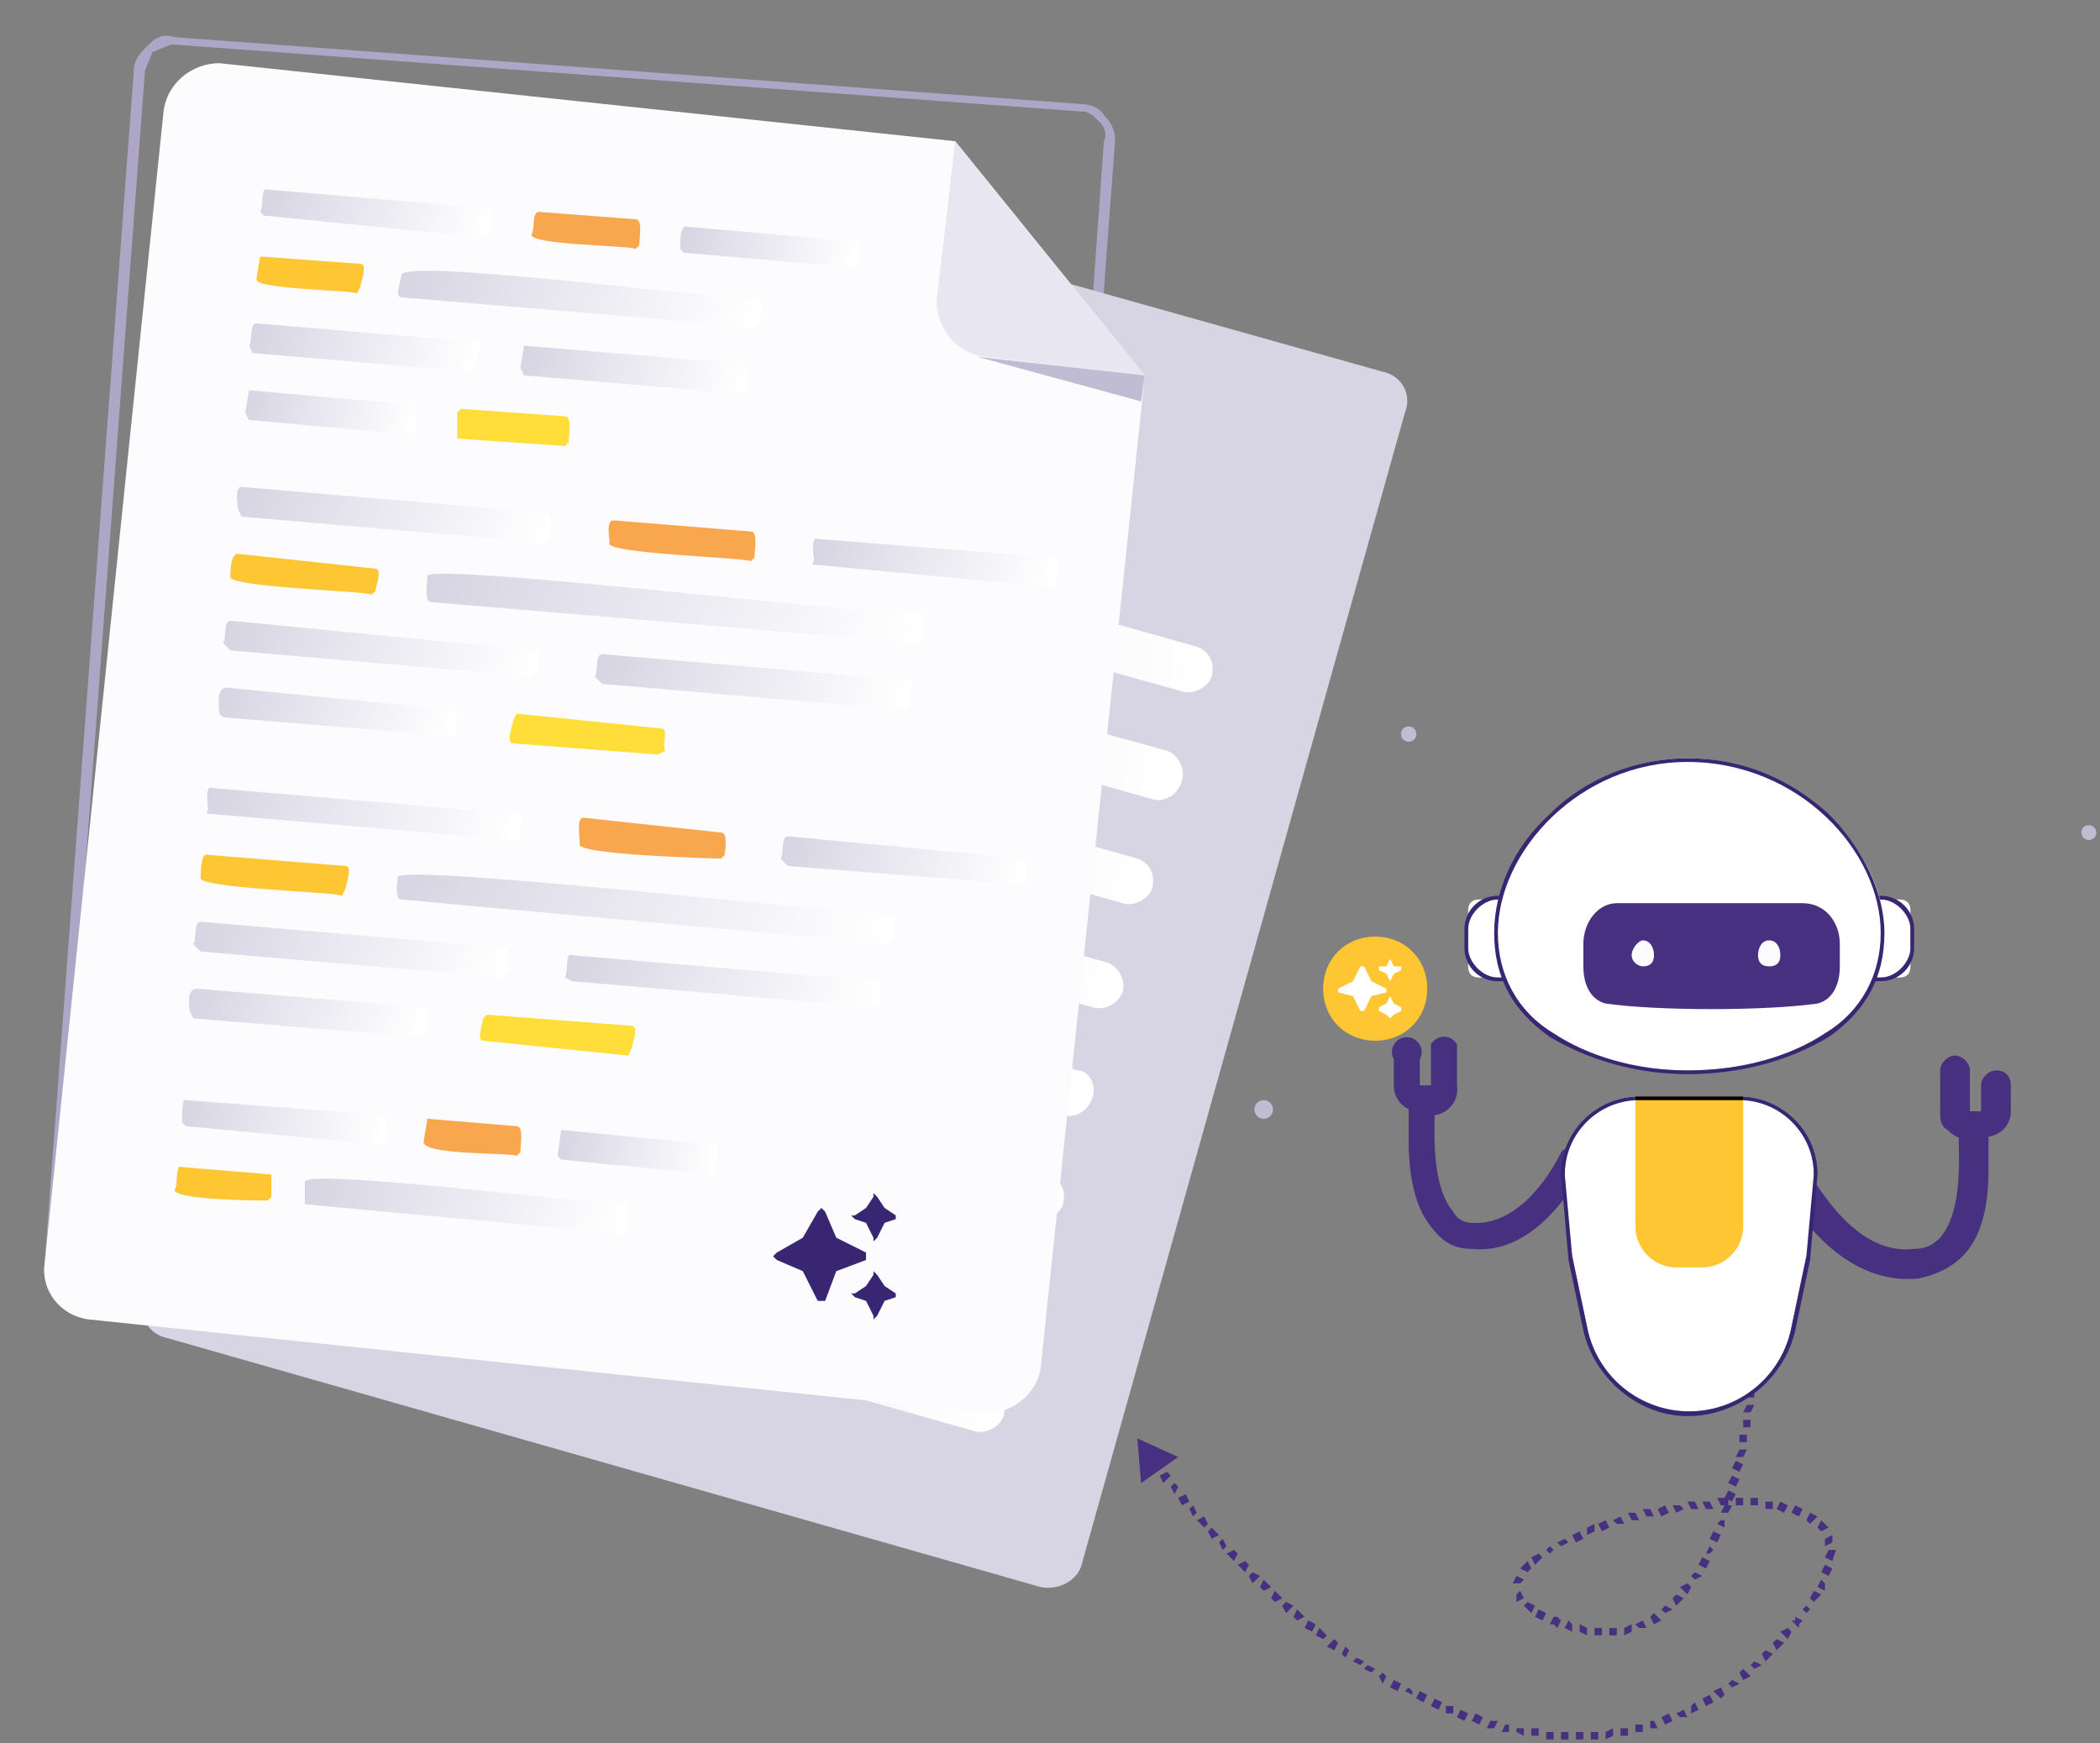 <svg width="565" height="469" xmlns="http://www.w3.org/2000/svg" fill="none" viewBox="0 0 565 469">
  <rect x="0" y="0" width="565" height="469" fill="#808080" stroke="none"/>
  <path fill="#473080" d="M418 436v1-1Zm65 0 1 1-1-1Zm-177-49 1 12 10-7-11-5Zm1 3 1 2 2-1-1-2-2 1Zm3 4 1 1 1-1-1-1-1 1Zm2 3 1 2 2-2-1-1-2 1Zm3 3 1 2 1-2-1-1-1 1Zm2 3 1 2 2-1-1-2-2 1Zm3 3 1 2 1-1-1-2-1 1Zm2 3 2 2 1-1-1-2-2 1Zm3 3 1 2 2-1-2-2-1 1Zm3 3 1 2 1-1-1-2-1 1Zm2 3 2 2 1-2-1-1-2 1Zm3 3 2 2 1-2-1-1-2 1Zm3 3 1 2 2-2-2-1-1 1Zm3 3 1 1 2-1-2-2-1 2Zm3 3 1 1 2-1-2-2-1 2Zm3 2 1 2 2-2-2-1-1 1Zm3 3 1 1 2-1-2-2-1 2Zm3 3 2 1 1-2-2-1-1 2Zm3 2 2 1 1-1-2-2-1 2Zm3 3 2 1 1-2-1-1-2 2Zm4 2 1 1 1-2-1-1-1 2Zm3 2 2 1 1-1-2-1-1 1Zm3 2 2 1 1-1-2-1-1 1Zm4 2 1 2 1-2-1-1-1 1Zm3 3 2 1 1-2-2-1-1 2Zm4 1 2 1v-1l-1-1-1 1Zm3 2 2 1 1-2-2-1-1 2Zm4 2 2 1 1-2-2-1-1 2Zm4 2h2v-2h-2v2Zm3 1 2 1 1-2-2-1-1 2Zm4 1 2 1 1-2-2-1-1 2Zm4 2h2l1-2h-2l-1 2Zm4 1h2v-2h-1l-1 2Zm4 0 2 1v-2h-2v1Zm4 1h2v-2h-2v2Zm4 1h2v-2h-2v2Zm4 0h2v-2h-2v2Zm4 0h2v-2h-2v2Zm4 0h2v-2h-2v2Zm4 0 2-1v-2l-2 1v2Zm4-1h2v-2h-2v2Zm4-1h2v-2h-2v2Zm4-1h2l-1-2h-1v2Zm4-1 2-1-1-2-2 1 1 2Zm4-2h2l-1-2-2 1 1 1Zm3-1 2-1-1-2-1 1v2Zm4-2 2-1-1-2-2 1 1 2Zm4-2 1-1-1-2-2 1 2 2Zm3-3 2-1-2-1-1 1 1 1Zm3-2 2-1-2-2-1 1 1 2Zm3-3 2-1-2-1-1 1 1 1Zm3-2 2-2-2-1-1 1 1 2Zm3-3 2-2-2-1-1 1 1 2Zm3-3 1-2-1-1-2 1 2 2Zm3-3v-1l-1-1h-1l2 2Zm0-1 1-1-2-1v1l1 1Zm2-3 1-1-1-1-1 1 1 1Zm2-3 2-2-2-1-1 2 1 1Zm3-3v-2l-1-1-1 2 2 1Zm1-4 1-2-2-1-1 2 2 1Zm1-4 1-3h-2l-1 2 2 1Zm0-5v-2l-2 1v2l2-1Zm-1-4-2-2-1 2 1 1 2-1Zm-3-3-2-1-1 2 1 1 2-2Zm-4-2-2-1-1 2 2 1 1-2Zm-4-1-2-1-1 2 2 1 1-2Zm-4-1h-2v2h2v-2Zm-4-1h-2v2h2v-2Zm-4 0h-2v2h2v-2Zm-4 0h-3l1 2h2v-2Zm-5 1h-2l1 2h2l-1-2Zm-4 0h-2l1 2h2l-1-2Zm-4 1h-2l1 2 2-1-1-1Zm-4 0-2 1 1 2 2-1-1-2Zm-4 1h-2l1 2h2l-1-2Zm-4 1h-2l1 2h2l-1-2Zm-4 1-2 1 1 1h2l-1-2Zm-4 1-2 1 1 2 2-1-1-2Zm-3 1-2 1v2l2-1v-2Zm-4 2-2 1 1 2 2-1-1-2Zm-4 2-2 1 1 1 2-1-1-1Zm-4 2-1 1 1 1 1-1-1-1Zm-3 2-2 1 1 2 2-2-1-1Zm-3 2-2 2 2 1 1-1-1-2Zm-3 4-1 2h2l1-1-2-1Zm0 5v2l2-1-1-2-1 1Zm2 3 2 2 1-2-2-1-1 1Zm3 3 2 1 1-2-2-1-1 2Zm4 2h1l1-2h-1l-1 2Zm1 0 1 1 1-2-1-1-1 2Zm3 1 2 1v-2l-1-1-1 2Zm4 1 2 1v-2l-2-1v2Zm4 1h2v-2h-2v2Zm4 0h2v-2h-2v2Zm4 0 2-1v-2l-2 1v2Zm4-2h2l-1-2-2 1 1 1Zm4-1 2-1-2-2-1 1 1 2Zm3-3 2-1-2-1-1 1 1 1Zm3-2 2-2-2-1-1 1 1 2Zm3-3 1-2-1-1-2 1 2 2Zm2-4 2-1-2-1-1 1 1 1Zm3-3 1-2-2-1-1 2 2 1Zm1-4 1-1-1-1-1 2h1Zm2-3 1-2-2-1-1 2 2 1Zm2-4v-2h-1l-1 1 2 1Zm1-4 1-2h-2l-1 2h2Zm1-3 1-2-2-1-1 2 2 1Zm1-4 1-2-2-1-1 2 2 1Zm1-4 1-2-2-1-1 2 2 1Zm1-4 1-2h-2l-1 2h2Zm1-4v-2h-2v2h2Zm1-4v-2h-2v2h2Zm0-4 1-2h-2l-1 2h2Zm1-4v-2h-2v2h2Zm0-4v-2h-2v2h2Zm1-4v-2h-2v2h2Zm0-4v-2h-2v2h2Zm0-4v-1h-2v1h2Z"/>
  <path fill="#AEA6C6" d="M267 368h-1L22 350c-3 0-5-1-7-3s-3-5-3-7L36 19c0-3 2-5 4-7s4-3 7-2l244 18c2 0 5 1 6 3 2 2 3 4 3 7l-24 321a10 10 0 0 1-9 9ZM46 12l-5 2-2 5-24 321c0 2 0 4 2 5 1 2 3 3 5 3l244 18c2 0 4 0 5-2 2-1 3-3 3-5l23-321c1-2 0-4-1-5-2-2-3-3-5-3L47 12h-1Z"/>
  <path fill="#D7D4E3" d="M280 427 45 360c-5-1-8-6-6-10l87-311c1-4 6-7 11-5l235 66c5 1 8 6 6 11l-87 310c-1 4-6 7-11 6Z"/>
  <path fill="url(#a)" d="m295 141-114-32c-3-1-5-5-5-8 1-3 5-5 8-4l115 32c3 1 5 4 4 8-1 3-4 5-8 4Z"/>
  <path fill="url(#b)" d="m318 186-180-50c-3-1-5-5-5-8 1-4 5-6 8-5l181 51c3 1 5 4 4 8-1 3-5 5-8 4Z"/>
  <path fill="url(#c)" d="m310 215-180-51c-3-1-5-5-5-8 1-3 5-5 8-4l181 50c3 1 5 5 4 8-1 4-5 6-8 5Z"/>
  <path fill="url(#d)" d="m302 243-180-51c-3-1-5-4-5-8 1-3 5-5 8-4l181 51c3 1 5 4 4 8-1 3-5 5-8 4Z"/>
  <path fill="url(#e)" d="m294 271-180-50c-3-1-5-5-5-8 1-4 5-6 8-5l181 51c3 1 5 5 4 8s-5 5-8 4Z"/>
  <path fill="url(#f)" d="m286 300-180-51c-3-1-5-4-5-8 1-3 5-5 8-4l181 51c3 0 5 4 4 7-1 4-5 6-8 5Z"/>
  <path fill="url(#g)" d="M278 328 98 278c-3-1-5-5-5-8 1-4 5-6 8-5l181 51c3 1 5 4 4 8-1 3-5 5-8 4Z"/>
  <path fill="url(#h)" d="M270 357 90 306c-3-1-5-5-5-8 1-3 5-5 8-4l181 50c3 1 5 5 4 8-1 4-5 6-8 5Z"/>
  <path fill="url(#i)" d="M262 385 82 334c-3-1-5-4-5-8 1-3 5-5 8-4l181 51c3 1 5 4 4 8-1 3-5 5-8 4Z"/>
  <path fill="#FCFBFE" d="M257 38 59 17c-7 0-14 5-15 13L12 340c-1 7 4 14 12 15l240 25c8 1 15-5 16-12l28-267-51-63Z"/>
  <path fill="#E8E6F0" d="M252 81c0 7 5 14 13 15l43 5-51-63-5 43Z"/>
  <path fill="#C1BBD4" d="m263 96 44 12 1-7-45-5Z"/>
  <path fill="url(#j)" d="m131 64-60-6-1-1c1-1 0-7 2-6l59 5c2 0 1 5 1 6l-1 2Z"/>
  <path fill="url(#k)" d="m127 100-59-5-1-2c1-1 0-6 2-6l59 5c2 0 0 5 0 6l-1 2Z"/>
  <path fill="url(#l)" d="m200 106-59-5-1-2 1-6 60 5v7l-1 1Z"/>
  <path fill="url(#m)" d="m203 88-95-8c-2 0 0-5 0-6 0-5 95 8 96 6 2 1 0 6 1 7l-2 1Z"/>
  <path fill="url(#n)" d="m230 72-46-4-1-1c0-2 0-7 2-6l45 4c2 0 1 5 1 6l-1 1Z"/>
  <path fill="#F9A74E" d="M171 67c-1-1-29-1-28-4 1-1 0-6 2-6l26 2c2 0 1 5 1 7l-1 1Z"/>
  <path fill="#FEC632" d="M96 79c0-1-28-1-27-4l1-6 27 2c2 0 0 5 0 6l-1 2Z"/>
  <path fill="url(#o)" d="m111 117-44-4-1-2 1-6 45 4v6l-1 2Z"/>
  <path fill="#FFDE39" d="m152 120-29-2v-7l1-1 28 2c2 0 1 5 1 7l-1 1Z"/>
  <path fill="url(#p)" d="m146 146-81-7-1-2c0-1-1-6 1-6l82 7c2 0 1 5 1 7l-2 1Z"/>
  <path fill="url(#q)" d="m143 182-81-7-2-2c1-1 0-6 2-6l82 8c2 0 0 5 1 6l-2 1Z"/>
  <path fill="url(#r)" d="m243 191-81-7-2-2c1-1 0-6 2-6l82 7c2 0 0 5 1 7l-2 1Z"/>
  <path fill="url(#s)" d="m247 173-131-11c-2 0-1-5-1-7 0-4 132 12 133 10 2 0 0 5 1 7l-2 1Z"/>
  <path fill="url(#t)" d="m283 158-63-6c-1 0-2 0-1-1 0-1-1-7 1-6l63 5c3 0 1 5 1 7l-1 1Z"/>
  <path fill="#F9A74E" d="M202 151c-1-1-40-2-38-5 0-1-1-6 1-6l37 3c2 0 1 5 1 7l-1 1Z"/>
  <path fill="#FEC632" d="M100 160c-1-1-40-2-38-5 0-1 0-6 2-6l37 4c2 0 0 5 0 6l-1 1Z"/>
  <path fill="url(#u)" d="m121 198-61-5-1-1c0-2-1-7 2-7l61 6c2 0 0 5 1 6 0 1-1 2-2 1Z"/>
  <path fill="#FFDE39" d="m177 203-39-3c-2 0 0-5 0-6l1-2 39 4c2 0 0 5 1 6l-2 1Z"/>
  <path fill="url(#v)" d="m138 226-81-7c-1 0-2 0-1-1 0-1-1-7 1-6l82 7c2 0 1 5 1 6s-1 2-2 1Z"/>
  <path fill="url(#w)" d="m135 263-81-7-2-2c1-1 0-6 2-6l82 7c2 0 0 5 1 6l-2 2Z"/>
  <path fill="url(#x)" d="m235 271-81-7-2-1c1-2 0-7 2-6l82 7c2 0 0 5 1 6l-2 1Z"/>
  <path fill="url(#y)" d="m239 254-131-12c-2 0-1-5-1-6 0-4 131 11 133 10 2 0 0 5 1 6l-2 2Z"/>
  <path fill="url(#z)" d="m275 238-63-5-2-2c1-1 0-6 2-6l63 6c2 0 1 5 1 6l-1 1Z"/>
  <path fill="#F9A74E" d="M194 231c-1 0-40-1-38-4 0-2-1-7 1-7l37 4c2 0 1 5 1 6l-1 1Z"/>
  <path fill="#FEC632" d="M92 241c-1-1-40-2-38-5 0-1 0-7 2-6l37 3c2 0 0 5 0 6l-1 2Z"/>
  <path fill="url(#A)" d="m113 279-61-5-1-2c0-1-1-6 2-6l61 5c2 0 0 5 1 7l-2 1Z"/>
  <path fill="#FFDE39" d="m169 284-39-4c-2 0 0-5 0-6l1-1 39 3c2 0 0 5 0 6l-1 2Z"/>
  <path fill="url(#B)" d="m103 308-53-5-1-1c0-2 0-7 1-6l53 4c2 0 1 5 1 7l-1 1Z"/>
  <path fill="url(#C)" d="m168 332-86-8v-6c0-4 86 7 87 6v6l-1 2Z"/>
  <path fill="url(#D)" d="m192 316-41-4-1-1 1-7 41 4c2 0 0 5 1 6l-1 2Z"/>
  <path fill="#F9A74E" d="M139 311c-1-1-26 0-25-4l1-6 24 2c2 0 1 5 1 7l-1 1Z"/>
  <path fill="#FEC632" d="M72 323s-26 0-25-3c1-1 0-7 2-6l24 2v6l-1 1Z"/>
  <g clip-path="url(#E)">
    <path fill="#382673" d="m230 327 3-2 2-3v-1l1 1 2 3 3 2h1l-1 1-3 1-2 4-1 1v-1l-2-4-3-1-1-1h1Zm-5 6 8 4v2l-8 3-3 8h-2l-4-8-7-3-1-1 1-1 7-4 4-7 1-1 1 1 3 7Zm10 10v-1l1 1 2 3 3 2h1l-1 1-3 1-2 4-1 1v-1l-2-4-3-1-1-1h1l3-2 2-3Z"/>
  </g>
  <path fill="#473080" d="M379 307c0 7 1 17 6 23 3 4 6 6 11 6 19 2 30-22 31-23a4 4 0 0 0-7-3s-9 20-24 19c-2 0-4-1-5-3-6-7-5-22-5-27a4 4 0 1 0-7-1v9Z"/>
  <path fill="#473080" d="M375 285v7c0 4 3 7 7 7l2 1a7 7 0 0 0 8-8v-11a4 4 0 0 0-7 0v11h-3v-7a4 4 0 1 0-7 0ZM535 315c0 7-1 17-7 23-3 3-7 5-12 6-22 2-35-22-35-23-1-2 0-4 2-5s4 0 5 2c1 0 11 20 27 18 3 0 5-1 7-3 6-7 5-21 5-27-1-2 1-3 3-4 3 0 5 1 5 3v10Z"/>
  <path fill="#473080" d="M541 292v7c0 4-3 7-8 7h-2c-3 1-5 0-7-2-2-1-2-3-2-5v-11c0-2 2-4 4-4s4 2 4 4v11h3v-7c0-2 2-4 4-4 3 0 4 2 4 4Z"/>
  <path fill="#fff" d="M511 263h-8v-21h8c2 0 3 1 3 3v15c0 2-1 3-3 3Z"/>
  <path fill="#382673" d="M506 264h-3v-23h3c5 0 9 4 9 9v5c0 5-4 9-9 9Zm-2-1h2c4 0 8-4 8-8v-5c0-4-4-8-8-8h-2v21Z"/>
  <path fill="#fff" d="M398 263h8v-21h-8c-2 0-3 1-3 3v15c0 2 1 3 3 3Z"/>
  <path fill="#382673" d="M406 264h-3c-5 0-9-4-9-9v-5c0-5 4-9 9-9h3v23Zm-3-22c-4 0-8 4-8 8v5c0 4 4 8 8 8h2v-21h-2Z"/>
  <path fill="#fff" d="M402 251c0-23 24-47 52-47 29 0 53 24 53 47 0 24-24 37-53 37-28 0-52-13-52-37Z"/>
  <path fill="#382673" d="M454 289c-14 0-27-4-37-10-10-7-15-16-15-28 0-11 5-23 15-32 10-10 24-15 37-15 14 0 27 5 38 15 9 9 15 21 15 32 0 12-5 21-15 28-10 6-23 10-38 10Zm0-84c-29 0-51 24-51 46 0 11 5 21 15 27 9 6 22 10 36 10 15 0 28-4 37-10 10-6 15-16 15-27 0-22-22-46-52-46Z"/>
  <path fill="#fff" d="M468 295h-27c-11 0-20 9-20 21 0 7 0 15 2 22l4 19a28 28 0 0 0 55 0l4-19c2-7 2-15 2-22 0-12-9-21-20-21Z"/>
  <path fill="#382673" d="M454 381c-13 0-25-10-28-23l-4-19-2-23c0-12 10-21 21-21h27c11 0 21 9 21 21l-2 23-4 19c-3 13-15 23-29 23Zm-13-85c-11 0-20 9-20 20l2 22 4 19a28 28 0 0 0 55 0l4-19 2-22c0-11-9-20-20-20h-27Z"/>
  <path fill="#FEC632" d="M458 341h-7c-6 0-11-5-11-11v-35h29v35c0 6-5 11-11 11Z"/>
  <path fill="#000" d="M469 296h-29v-1h29v1Z"/>
  <path fill="#473080" d="M485 243h-50c-5 0-9 5-9 11v6c0 5 2 9 6 10 14 2 43 2 57 0 4-1 6-5 6-10v-6c0-6-4-11-10-11Z"/>
  <path fill="#FCFBFE" d="M445 257c0 2-1 3-3 3-1 0-3-1-3-3s2-4 3-4c2 0 3 2 3 4ZM476 260c2 0 3-1 3-3s-1-4-3-4-3 2-3 4 1 3 3 3Z"/>
  <path fill="#FEC632" d="M370 280c8 0 14-6 14-14s-6-14-14-14-14 6-14 14 6 14 14 14Z"/>
  <g clip-path="url(#F)">
    <path fill="#fff" d="M371 260h2l1-2 1 2h2v1l-2 1-1 2-1-2-2-1v-1Zm-2 4 4 2v1l-4 1-2 4h-1l-2-4-4-1v-1l4-2 2-4h1l2 4Zm5 4 1 2 2 1v1l-2 1-1 1v1-1l-1-1-2-1v-1l2-1 1-2Z"/>
  </g>
  <path fill="#C1BBD4" d="M340 301a2 2 0 1 0 0-5 2 2 0 0 0 0 5ZM562 226a2 2 0 1 0 0-4 2 2 0 0 0 0 4ZM381 198a2 2 0 1 0-4-1 2 2 0 0 0 4 1Z"/>
  <defs>
    <linearGradient id="a" x1="176.1" x2="302" y1="103.2" y2="110.6" gradientUnits="userSpaceOnUse">
      <stop stop-color="#D7D4E3"/>
      <stop offset="1" stop-color="#fff"/>
    </linearGradient>
    <linearGradient id="b" x1="133" x2="324" y1="132.6" y2="144.6" gradientUnits="userSpaceOnUse">
      <stop stop-color="#D7D4E3"/>
      <stop offset="1" stop-color="#fff"/>
    </linearGradient>
    <linearGradient id="c" x1="125" x2="316" y1="161" y2="173" gradientUnits="userSpaceOnUse">
      <stop stop-color="#D7D4E3"/>
      <stop offset="1" stop-color="#fff"/>
    </linearGradient>
    <linearGradient id="d" x1="117" x2="308" y1="189.4" y2="201.4" gradientUnits="userSpaceOnUse">
      <stop stop-color="#D7D4E3"/>
      <stop offset="1" stop-color="#fff"/>
    </linearGradient>
    <linearGradient id="e" x1="109" x2="300" y1="217.7" y2="229.8" gradientUnits="userSpaceOnUse">
      <stop stop-color="#D7D4E3"/>
      <stop offset="1" stop-color="#fff"/>
    </linearGradient>
    <linearGradient id="f" x1="101" x2="292" y1="246.1" y2="258.2" gradientUnits="userSpaceOnUse">
      <stop stop-color="#D7D4E3"/>
      <stop offset="1" stop-color="#fff"/>
    </linearGradient>
    <linearGradient id="g" x1="93" x2="284" y1="274.5" y2="286.6" gradientUnits="userSpaceOnUse">
      <stop stop-color="#D7D4E3"/>
      <stop offset="1" stop-color="#fff"/>
    </linearGradient>
    <linearGradient id="h" x1="85" x2="276" y1="302.9" y2="315" gradientUnits="userSpaceOnUse">
      <stop stop-color="#D7D4E3"/>
      <stop offset="1" stop-color="#fff"/>
    </linearGradient>
    <linearGradient id="i" x1="77" x2="268" y1="331.3" y2="343.4" gradientUnits="userSpaceOnUse">
      <stop stop-color="#D7D4E3"/>
      <stop offset="1" stop-color="#fff"/>
    </linearGradient>
    <linearGradient id="j" x1="70.8" x2="129.2" y1="51.8" y2="66.8" gradientUnits="userSpaceOnUse">
      <stop stop-color="#D7D4E3"/>
      <stop offset="1" stop-color="#fff"/>
    </linearGradient>
    <linearGradient id="k" x1="67.6" x2="126" y1="87.9" y2="103" gradientUnits="userSpaceOnUse">
      <stop stop-color="#D7D4E3"/>
      <stop offset="1" stop-color="#fff"/>
    </linearGradient>
    <linearGradient id="l" x1="140.3" x2="198.7" y1="94.3" y2="109.3" gradientUnits="userSpaceOnUse">
      <stop stop-color="#D7D4E3"/>
      <stop offset="1" stop-color="#fff"/>
    </linearGradient>
    <linearGradient id="m" x1="107.5" x2="196.7" y1="72.8" y2="103.5" gradientUnits="userSpaceOnUse">
      <stop stop-color="#D7D4E3"/>
      <stop offset="1" stop-color="#fff"/>
    </linearGradient>
    <linearGradient id="n" x1="183.4" x2="229.5" y1="61.6" y2="71.8" gradientUnits="userSpaceOnUse">
      <stop stop-color="#D7D4E3"/>
      <stop offset="1" stop-color="#fff"/>
    </linearGradient>
    <linearGradient id="o" x1="66.1" x2="111" y1="106" y2="115.7" gradientUnits="userSpaceOnUse">
      <stop stop-color="#D7D4E3"/>
      <stop offset="1" stop-color="#fff"/>
    </linearGradient>
    <linearGradient id="p" x1="63.9" x2="141.9" y1="132.3" y2="157.4" gradientUnits="userSpaceOnUse">
      <stop stop-color="#D7D4E3"/>
      <stop offset="1" stop-color="#fff"/>
    </linearGradient>
    <linearGradient id="q" x1="60.7" x2="138.7" y1="168.4" y2="193.6" gradientUnits="userSpaceOnUse">
      <stop stop-color="#D7D4E3"/>
      <stop offset="1" stop-color="#fff"/>
    </linearGradient>
    <linearGradient id="r" x1="160.8" x2="238.8" y1="177.2" y2="202.3" gradientUnits="userSpaceOnUse">
      <stop stop-color="#D7D4E3"/>
      <stop offset="1" stop-color="#fff"/>
    </linearGradient>
    <linearGradient id="s" x1="115" x2="230.6" y1="154.6" y2="205.8" gradientUnits="userSpaceOnUse">
      <stop stop-color="#D7D4E3"/>
      <stop offset="1" stop-color="#fff"/>
    </linearGradient>
    <linearGradient id="t" x1="218.8" x2="281.1" y1="145.8" y2="162.6" gradientUnits="userSpaceOnUse">
      <stop stop-color="#D7D4E3"/>
      <stop offset="1" stop-color="#fff"/>
    </linearGradient>
    <linearGradient id="u" x1="59.2" x2="119.8" y1="186.5" y2="202.5" gradientUnits="userSpaceOnUse">
      <stop stop-color="#D7D4E3"/>
      <stop offset="1" stop-color="#fff"/>
    </linearGradient>
    <linearGradient id="v" x1="55.8" x2="133.8" y1="212.7" y2="237.9" gradientUnits="userSpaceOnUse">
      <stop stop-color="#D7D4E3"/>
      <stop offset="1" stop-color="#fff"/>
    </linearGradient>
    <linearGradient id="w" x1="52.7" x2="130.7" y1="248.9" y2="274" gradientUnits="userSpaceOnUse">
      <stop stop-color="#D7D4E3"/>
      <stop offset="1" stop-color="#fff"/>
    </linearGradient>
    <linearGradient id="x" x1="152.7" x2="230.7" y1="257.6" y2="282.8" gradientUnits="userSpaceOnUse">
      <stop stop-color="#D7D4E3"/>
      <stop offset="1" stop-color="#fff"/>
    </linearGradient>
    <linearGradient id="y" x1="107" x2="222.6" y1="235" y2="286.3" gradientUnits="userSpaceOnUse">
      <stop stop-color="#D7D4E3"/>
      <stop offset="1" stop-color="#fff"/>
    </linearGradient>
    <linearGradient id="z" x1="210.8" x2="273.1" y1="226.3" y2="243.1" gradientUnits="userSpaceOnUse">
      <stop stop-color="#D7D4E3"/>
      <stop offset="1" stop-color="#fff"/>
    </linearGradient>
    <linearGradient id="A" x1="51.1" x2="111.8" y1="266.9" y2="283" gradientUnits="userSpaceOnUse">
      <stop stop-color="#D7D4E3"/>
      <stop offset="1" stop-color="#fff"/>
    </linearGradient>
    <linearGradient id="B" x1="49.3" x2="101.9" y1="296.6" y2="309.3" gradientUnits="userSpaceOnUse">
      <stop stop-color="#D7D4E3"/>
      <stop offset="1" stop-color="#fff"/>
    </linearGradient>
    <linearGradient id="C" x1="82" x2="163" y1="317.3" y2="343" gradientUnits="userSpaceOnUse">
      <stop stop-color="#D7D4E3"/>
      <stop offset="1" stop-color="#fff"/>
    </linearGradient>
    <linearGradient id="D" x1="150.2" x2="191.7" y1="305.5" y2="314" gradientUnits="userSpaceOnUse">
      <stop stop-color="#D7D4E3"/>
      <stop offset="1" stop-color="#fff"/>
    </linearGradient>
    <clipPath id="E">
      <path fill="#fff" d="M0 0h33v36H0z" transform="translate(208 319)"/>
    </clipPath>
    <clipPath id="F">
      <path fill="#fff" d="M0 0h17v18H0z" transform="translate(360 257)"/>
    </clipPath>
  </defs>
</svg>
